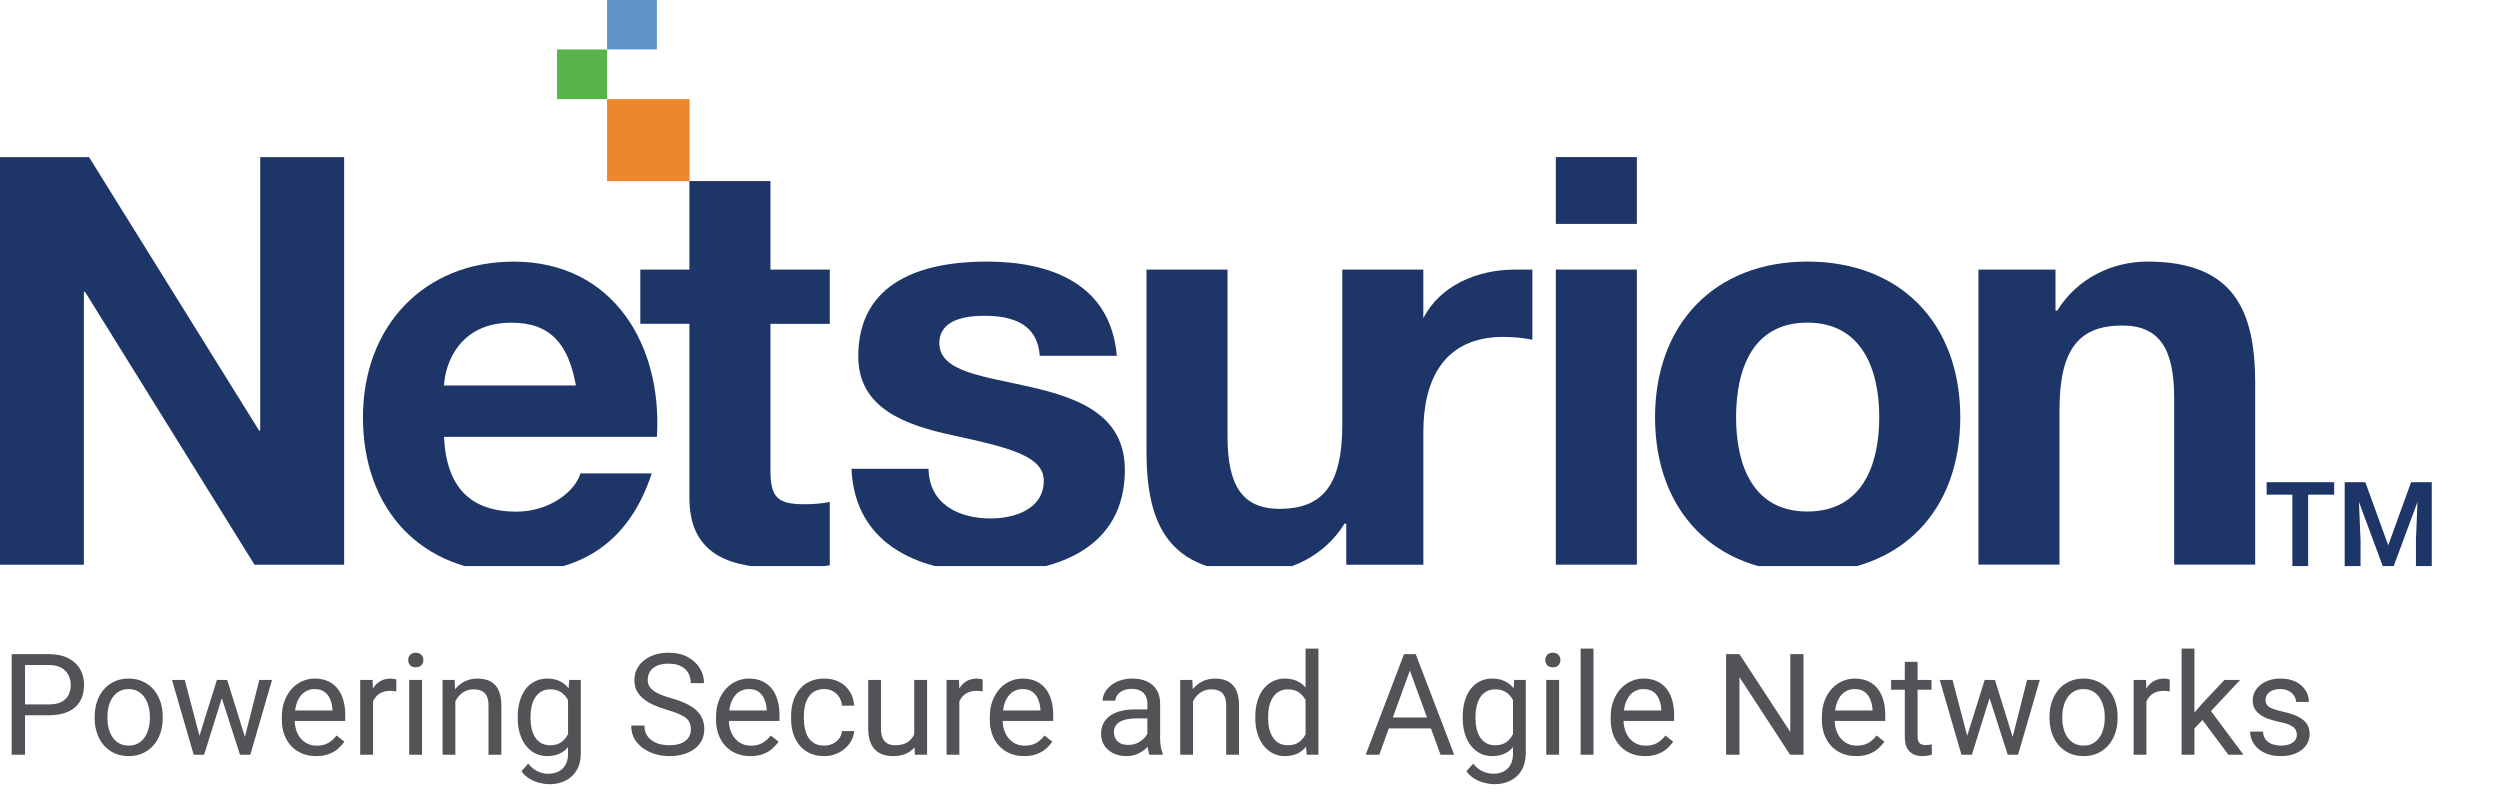 <?xml version="1.0" encoding="UTF-8"?>
<svg xmlns="http://www.w3.org/2000/svg" width="106" height="34" viewBox="0 0 106 34" fill="none">
  <g clip-path="url(#clip0_3795_15023)">
    <path d="M27.85 0H25.74V2.097H27.85V0Z" fill="#6193C6"></path>
    <path d="M29.238 4.202H25.74V7.679H29.238V4.202Z" fill="#EC872B"></path>
    <path d="M25.739 2.097H23.619V4.202H25.739V2.097Z" fill="#56B44A"></path>
    <path d="M0 6.663H3.775L10.986 18.256H11.033V6.663H14.591V23.944H10.791L3.605 12.374H3.556V23.944H0V6.663Z" fill="#1E3568"></path>
    <path d="M18.827 18.523C18.924 20.7 19.988 21.694 21.899 21.694C23.279 21.694 24.391 20.847 24.61 20.072H27.634C26.666 23.025 24.61 24.283 21.777 24.283C17.833 24.283 15.389 21.572 15.389 17.7C15.389 13.828 17.977 11.093 21.777 11.093C26.035 11.093 28.093 14.675 27.852 18.523H18.825H18.827ZM24.418 16.345C24.104 14.601 23.354 13.682 21.682 13.682C19.504 13.682 18.874 15.376 18.827 16.345H24.418Z" fill="#1E3568"></path>
    <path d="M32.667 11.432H35.183V13.732H32.667V19.928C32.667 21.089 32.958 21.38 34.119 21.38C34.483 21.38 34.822 21.355 35.183 21.283V23.969C34.603 24.066 33.853 24.089 33.175 24.089C31.07 24.089 29.231 23.605 29.231 21.112V13.729H27.15V11.43H29.231V7.678H32.667V11.43V11.432Z" fill="#1E3568"></path>
    <path d="M39.37 19.878C39.395 21.378 40.653 21.983 42.006 21.983C42.998 21.983 44.256 21.597 44.256 20.386C44.256 19.345 42.829 18.981 40.36 18.45C38.374 18.014 36.391 17.314 36.391 15.109C36.391 11.915 39.149 11.091 41.835 11.091C44.521 11.091 47.087 12.01 47.353 15.085H44.087C43.99 13.754 42.973 13.39 41.74 13.39C40.965 13.39 39.829 13.535 39.829 14.552C39.829 15.787 41.765 15.957 43.725 16.415C45.734 16.876 47.694 17.601 47.694 19.925C47.694 23.217 44.839 24.283 41.984 24.283C39.128 24.283 36.248 23.194 36.103 19.878H39.37Z" fill="#1E3568"></path>
    <path d="M64.223 11.432C62.648 11.432 61.053 12.099 60.349 13.496V11.432H56.913V17.992C56.913 20.533 56.113 21.574 54.25 21.574C52.653 21.574 52.047 20.558 52.047 18.5V11.432H48.611V19.128C48.611 22.225 49.531 24.283 53.186 24.283C54.638 24.283 56.138 23.605 57.01 22.202H57.082V23.944H60.351V18.304C60.351 16.101 61.223 14.285 63.739 14.285C64.151 14.285 64.659 14.333 64.973 14.407V11.43H64.223V11.432Z" fill="#1E3568"></path>
    <path d="M69.403 9.494H65.967V6.661H69.403V9.494ZM65.967 11.43H69.403V23.942H65.967V11.432V11.43Z" fill="#1E3568"></path>
    <path d="M76.632 11.091C80.575 11.091 83.116 13.704 83.116 17.696C83.116 21.688 80.577 24.277 76.632 24.277C72.688 24.277 70.174 21.663 70.174 17.696C70.174 13.729 72.713 11.091 76.632 11.091ZM76.632 21.688C78.98 21.688 79.68 19.68 79.68 17.696C79.68 15.713 78.978 13.68 76.632 13.68C74.287 13.68 73.61 15.688 73.61 17.696C73.61 19.704 74.312 21.688 76.632 21.688Z" fill="#1E3568"></path>
    <path d="M83.887 11.43H87.153V13.171H87.226C88.095 11.768 89.595 11.091 91.048 11.091C94.701 11.091 95.62 13.147 95.62 16.244V23.938H92.184V16.874C92.184 14.818 91.579 13.802 89.984 13.802C88.12 13.802 87.323 14.843 87.323 17.382V23.938H83.887V11.43Z" fill="#1E3568"></path>
    <path d="M97.865 20.445V24H97.196V20.445H97.865ZM98.969 20.445V20.975H96.105V20.445H98.969ZM99.709 20.445H100.29L101.261 23.121L102.23 20.445H102.814L101.493 24H101.027L99.709 20.445ZM99.415 20.445H99.984L100.087 22.904V24H99.415V20.445ZM102.536 20.445H103.107V24H102.436V22.904L102.536 20.445Z" fill="#1E3568"></path>
  </g>
  <path d="M2.068 30.327H0.929V29.867H2.068C2.289 29.867 2.468 29.832 2.604 29.762C2.741 29.691 2.841 29.594 2.903 29.469C2.968 29.344 3 29.201 3 29.041C3 28.895 2.968 28.757 2.903 28.628C2.841 28.499 2.741 28.395 2.604 28.317C2.468 28.237 2.289 28.197 2.068 28.197H1.061V32H0.495V27.734H2.068C2.391 27.734 2.663 27.79 2.886 27.901C3.108 28.013 3.277 28.167 3.393 28.364C3.508 28.56 3.565 28.783 3.565 29.035C3.565 29.309 3.508 29.542 3.393 29.735C3.277 29.929 3.108 30.076 2.886 30.178C2.663 30.277 2.391 30.327 2.068 30.327ZM4.014 30.45V30.383C4.014 30.154 4.047 29.942 4.113 29.747C4.18 29.55 4.275 29.379 4.4 29.234C4.525 29.088 4.677 28.975 4.854 28.895C5.032 28.812 5.231 28.771 5.452 28.771C5.675 28.771 5.875 28.812 6.053 28.895C6.232 28.975 6.385 29.088 6.51 29.234C6.637 29.379 6.733 29.55 6.8 29.747C6.866 29.942 6.899 30.154 6.899 30.383V30.45C6.899 30.679 6.866 30.891 6.8 31.086C6.733 31.281 6.637 31.452 6.51 31.599C6.385 31.743 6.233 31.856 6.056 31.939C5.88 32.019 5.681 32.059 5.458 32.059C5.235 32.059 5.035 32.019 4.857 31.939C4.68 31.856 4.527 31.743 4.4 31.599C4.275 31.452 4.18 31.281 4.113 31.086C4.047 30.891 4.014 30.679 4.014 30.45ZM4.556 30.383V30.45C4.556 30.608 4.574 30.758 4.611 30.898C4.648 31.037 4.704 31.16 4.778 31.268C4.854 31.375 4.949 31.46 5.062 31.523C5.176 31.583 5.308 31.613 5.458 31.613C5.606 31.613 5.736 31.583 5.848 31.523C5.961 31.46 6.055 31.375 6.129 31.268C6.203 31.16 6.259 31.037 6.296 30.898C6.335 30.758 6.354 30.608 6.354 30.45V30.383C6.354 30.227 6.335 30.079 6.296 29.94C6.259 29.8 6.202 29.676 6.126 29.568C6.052 29.459 5.958 29.373 5.845 29.311C5.733 29.248 5.603 29.217 5.452 29.217C5.304 29.217 5.173 29.248 5.06 29.311C4.948 29.373 4.854 29.459 4.778 29.568C4.704 29.676 4.648 29.8 4.611 29.94C4.574 30.079 4.556 30.227 4.556 30.383ZM8.382 31.438L9.196 28.83H9.554L9.483 29.349L8.654 32H8.306L8.382 31.438ZM7.834 28.83L8.528 31.467L8.578 32H8.212L7.292 28.83H7.834ZM10.333 31.446L10.995 28.83H11.534L10.614 32H10.251L10.333 31.446ZM9.633 28.83L10.43 31.394L10.521 32H10.175L9.322 29.343L9.252 28.83H9.633ZM13.406 32.059C13.185 32.059 12.985 32.022 12.806 31.947C12.628 31.871 12.475 31.765 12.346 31.628C12.219 31.491 12.121 31.329 12.053 31.142C11.984 30.954 11.95 30.749 11.95 30.526V30.403C11.95 30.145 11.988 29.916 12.065 29.715C12.141 29.512 12.244 29.34 12.375 29.199C12.506 29.059 12.654 28.952 12.82 28.88C12.986 28.808 13.158 28.771 13.336 28.771C13.562 28.771 13.758 28.811 13.922 28.889C14.088 28.967 14.224 29.076 14.329 29.217C14.435 29.355 14.513 29.52 14.563 29.709C14.614 29.896 14.64 30.102 14.64 30.324V30.567H12.273V30.125H14.098V30.084C14.09 29.943 14.06 29.807 14.01 29.674C13.961 29.541 13.883 29.432 13.775 29.346C13.668 29.26 13.521 29.217 13.336 29.217C13.213 29.217 13.1 29.243 12.996 29.296C12.893 29.347 12.804 29.423 12.729 29.524C12.655 29.626 12.598 29.75 12.557 29.896C12.516 30.043 12.495 30.212 12.495 30.403V30.526C12.495 30.677 12.516 30.818 12.557 30.951C12.6 31.082 12.661 31.197 12.741 31.297C12.823 31.396 12.922 31.475 13.037 31.531C13.154 31.588 13.287 31.616 13.435 31.616C13.627 31.616 13.789 31.577 13.922 31.499C14.055 31.421 14.171 31.316 14.271 31.186L14.599 31.446C14.53 31.55 14.443 31.648 14.338 31.742C14.232 31.836 14.102 31.912 13.948 31.971C13.796 32.029 13.615 32.059 13.406 32.059ZM15.815 29.328V32H15.273V28.83H15.8L15.815 29.328ZM16.805 28.812L16.802 29.316C16.757 29.307 16.714 29.301 16.673 29.299C16.634 29.295 16.589 29.293 16.538 29.293C16.413 29.293 16.303 29.312 16.207 29.352C16.111 29.391 16.03 29.445 15.964 29.516C15.898 29.586 15.845 29.67 15.806 29.768C15.769 29.863 15.744 29.969 15.732 30.084L15.58 30.172C15.58 29.98 15.599 29.801 15.636 29.633C15.675 29.465 15.734 29.316 15.815 29.188C15.895 29.057 15.996 28.955 16.119 28.883C16.244 28.809 16.393 28.771 16.564 28.771C16.604 28.771 16.648 28.776 16.699 28.786C16.75 28.794 16.785 28.803 16.805 28.812ZM17.895 28.83V32H17.35V28.83H17.895ZM17.309 27.989C17.309 27.901 17.335 27.827 17.388 27.767C17.442 27.706 17.523 27.676 17.628 27.676C17.731 27.676 17.811 27.706 17.865 27.767C17.922 27.827 17.95 27.901 17.95 27.989C17.95 28.073 17.922 28.145 17.865 28.206C17.811 28.265 17.731 28.294 17.628 28.294C17.523 28.294 17.442 28.265 17.388 28.206C17.335 28.145 17.309 28.073 17.309 27.989ZM19.307 29.507V32H18.765V28.83H19.277L19.307 29.507ZM19.178 30.295L18.952 30.286C18.954 30.069 18.986 29.869 19.049 29.686C19.111 29.5 19.199 29.339 19.312 29.202C19.426 29.065 19.561 28.96 19.717 28.886C19.875 28.81 20.05 28.771 20.241 28.771C20.398 28.771 20.538 28.793 20.663 28.836C20.788 28.877 20.895 28.943 20.982 29.035C21.072 29.127 21.141 29.246 21.188 29.393C21.234 29.537 21.258 29.714 21.258 29.923V32H20.713V29.917C20.713 29.751 20.689 29.618 20.64 29.519C20.591 29.417 20.52 29.344 20.426 29.299C20.332 29.252 20.217 29.229 20.08 29.229C19.945 29.229 19.822 29.257 19.711 29.314C19.602 29.37 19.507 29.448 19.427 29.548C19.349 29.648 19.287 29.762 19.242 29.891C19.199 30.018 19.178 30.152 19.178 30.295ZM24.135 28.83H24.627V31.933C24.627 32.212 24.57 32.45 24.457 32.648C24.344 32.845 24.186 32.994 23.982 33.096C23.781 33.199 23.549 33.251 23.285 33.251C23.176 33.251 23.047 33.233 22.898 33.198C22.752 33.165 22.607 33.107 22.465 33.025C22.324 32.945 22.206 32.837 22.11 32.7L22.395 32.378C22.527 32.538 22.666 32.649 22.811 32.712C22.957 32.774 23.102 32.806 23.244 32.806C23.416 32.806 23.564 32.773 23.689 32.709C23.814 32.645 23.911 32.549 23.98 32.422C24.05 32.297 24.085 32.143 24.085 31.959V29.527L24.135 28.83ZM21.952 30.45V30.389C21.952 30.146 21.98 29.927 22.037 29.73C22.096 29.53 22.179 29.359 22.286 29.217C22.395 29.074 22.527 28.965 22.682 28.889C22.836 28.811 23.01 28.771 23.203 28.771C23.402 28.771 23.576 28.807 23.725 28.877C23.875 28.945 24.002 29.046 24.105 29.179C24.211 29.31 24.294 29.468 24.355 29.653C24.415 29.839 24.457 30.049 24.48 30.283V30.553C24.459 30.785 24.417 30.994 24.355 31.18C24.294 31.365 24.211 31.523 24.105 31.654C24.002 31.785 23.875 31.886 23.725 31.956C23.574 32.024 23.398 32.059 23.197 32.059C23.008 32.059 22.836 32.019 22.682 31.939C22.529 31.858 22.398 31.746 22.289 31.602C22.18 31.457 22.096 31.287 22.037 31.092C21.98 30.895 21.952 30.681 21.952 30.45ZM22.494 30.389V30.45C22.494 30.608 22.51 30.757 22.541 30.895C22.574 31.034 22.624 31.156 22.69 31.262C22.759 31.367 22.846 31.45 22.951 31.511C23.057 31.569 23.183 31.599 23.329 31.599C23.509 31.599 23.657 31.561 23.774 31.484C23.892 31.408 23.984 31.308 24.053 31.183C24.123 31.058 24.178 30.922 24.217 30.775V30.069C24.195 29.962 24.162 29.858 24.117 29.759C24.074 29.657 24.018 29.567 23.947 29.489C23.879 29.409 23.794 29.346 23.692 29.299C23.591 29.252 23.472 29.229 23.335 29.229C23.186 29.229 23.059 29.26 22.951 29.322C22.846 29.383 22.759 29.467 22.69 29.574C22.624 29.68 22.574 29.803 22.541 29.943C22.51 30.082 22.494 30.23 22.494 30.389ZM29.294 30.922C29.294 30.822 29.278 30.734 29.247 30.658C29.218 30.58 29.165 30.51 29.089 30.447C29.015 30.385 28.911 30.325 28.778 30.269C28.648 30.212 28.481 30.154 28.28 30.096C28.069 30.033 27.879 29.964 27.709 29.888C27.539 29.81 27.394 29.721 27.273 29.621C27.151 29.521 27.059 29.407 26.994 29.278C26.93 29.149 26.898 29.002 26.898 28.836C26.898 28.67 26.932 28.517 27 28.376C27.068 28.235 27.166 28.113 27.293 28.01C27.422 27.904 27.575 27.822 27.753 27.764C27.931 27.705 28.129 27.676 28.348 27.676C28.668 27.676 28.939 27.737 29.162 27.86C29.387 27.981 29.558 28.141 29.675 28.338C29.792 28.533 29.851 28.742 29.851 28.965H29.288C29.288 28.805 29.254 28.663 29.186 28.54C29.117 28.415 29.014 28.317 28.875 28.247C28.736 28.175 28.561 28.139 28.348 28.139C28.146 28.139 27.98 28.169 27.85 28.23C27.719 28.29 27.621 28.372 27.557 28.476C27.494 28.579 27.463 28.697 27.463 28.83C27.463 28.92 27.481 29.002 27.519 29.076C27.558 29.148 27.617 29.216 27.697 29.278C27.779 29.341 27.883 29.398 28.008 29.451C28.135 29.504 28.286 29.555 28.462 29.604C28.704 29.672 28.913 29.748 29.089 29.832C29.265 29.916 29.409 30.011 29.523 30.116C29.638 30.22 29.723 30.338 29.777 30.471C29.834 30.602 29.862 30.75 29.862 30.916C29.862 31.09 29.827 31.247 29.757 31.388C29.686 31.528 29.586 31.648 29.455 31.748C29.324 31.848 29.167 31.925 28.983 31.98C28.802 32.032 28.599 32.059 28.374 32.059C28.177 32.059 27.982 32.031 27.791 31.977C27.602 31.922 27.429 31.84 27.273 31.73C27.118 31.621 26.994 31.486 26.9 31.326C26.809 31.164 26.763 30.977 26.763 30.764H27.325C27.325 30.91 27.354 31.036 27.41 31.142C27.467 31.245 27.544 31.331 27.642 31.399C27.741 31.468 27.854 31.519 27.979 31.552C28.105 31.583 28.237 31.599 28.374 31.599C28.571 31.599 28.738 31.571 28.875 31.517C29.012 31.462 29.115 31.384 29.186 31.282C29.258 31.181 29.294 31.061 29.294 30.922ZM31.816 32.059C31.596 32.059 31.395 32.022 31.216 31.947C31.038 31.871 30.885 31.765 30.756 31.628C30.629 31.491 30.531 31.329 30.463 31.142C30.395 30.954 30.36 30.749 30.36 30.526V30.403C30.36 30.145 30.398 29.916 30.475 29.715C30.551 29.512 30.654 29.34 30.785 29.199C30.916 29.059 31.064 28.952 31.23 28.88C31.396 28.808 31.568 28.771 31.746 28.771C31.973 28.771 32.168 28.811 32.332 28.889C32.498 28.967 32.634 29.076 32.739 29.217C32.845 29.355 32.923 29.52 32.974 29.709C33.024 29.896 33.05 30.102 33.05 30.324V30.567H30.683V30.125H32.508V30.084C32.5 29.943 32.471 29.807 32.42 29.674C32.371 29.541 32.293 29.432 32.185 29.346C32.078 29.26 31.932 29.217 31.746 29.217C31.623 29.217 31.51 29.243 31.406 29.296C31.303 29.347 31.214 29.423 31.14 29.524C31.065 29.626 31.008 29.75 30.967 29.896C30.926 30.043 30.905 30.212 30.905 30.403V30.526C30.905 30.677 30.926 30.818 30.967 30.951C31.01 31.082 31.071 31.197 31.151 31.297C31.233 31.396 31.332 31.475 31.447 31.531C31.564 31.588 31.697 31.616 31.846 31.616C32.037 31.616 32.199 31.577 32.332 31.499C32.465 31.421 32.581 31.316 32.681 31.186L33.009 31.446C32.94 31.55 32.853 31.648 32.748 31.742C32.643 31.836 32.513 31.912 32.358 31.971C32.206 32.029 32.025 32.059 31.816 32.059ZM34.951 31.613C35.08 31.613 35.199 31.587 35.309 31.534C35.418 31.481 35.508 31.409 35.578 31.317C35.648 31.224 35.688 31.117 35.698 30.998H36.214C36.204 31.186 36.141 31.36 36.023 31.523C35.908 31.683 35.757 31.812 35.569 31.912C35.382 32.01 35.176 32.059 34.951 32.059C34.713 32.059 34.505 32.017 34.327 31.933C34.151 31.849 34.005 31.733 33.888 31.587C33.773 31.44 33.685 31.273 33.627 31.083C33.57 30.892 33.542 30.689 33.542 30.477V30.354C33.542 30.141 33.57 29.939 33.627 29.75C33.685 29.559 33.773 29.39 33.888 29.243C34.005 29.097 34.151 28.981 34.327 28.898C34.505 28.814 34.713 28.771 34.951 28.771C35.199 28.771 35.416 28.822 35.602 28.924C35.787 29.023 35.933 29.16 36.038 29.334C36.145 29.506 36.204 29.701 36.214 29.92H35.698C35.688 29.789 35.651 29.671 35.587 29.565C35.524 29.46 35.438 29.376 35.329 29.314C35.222 29.249 35.096 29.217 34.951 29.217C34.785 29.217 34.645 29.25 34.532 29.316C34.421 29.381 34.332 29.469 34.266 29.58C34.201 29.689 34.154 29.811 34.125 29.946C34.098 30.079 34.084 30.215 34.084 30.354V30.477C34.084 30.615 34.098 30.752 34.125 30.887C34.152 31.021 34.198 31.144 34.263 31.253C34.329 31.362 34.418 31.45 34.529 31.517C34.643 31.581 34.783 31.613 34.951 31.613ZM38.763 31.268V28.83H39.308V32H38.789L38.763 31.268ZM38.865 30.6L39.091 30.594C39.091 30.805 39.068 31 39.023 31.18C38.98 31.357 38.91 31.512 38.812 31.643C38.715 31.773 38.587 31.876 38.429 31.95C38.27 32.023 38.078 32.059 37.852 32.059C37.697 32.059 37.556 32.036 37.427 31.991C37.3 31.946 37.19 31.877 37.099 31.783C37.007 31.689 36.935 31.567 36.885 31.417C36.836 31.267 36.812 31.086 36.812 30.875V28.83H37.353V30.881C37.353 31.023 37.369 31.142 37.4 31.235C37.434 31.327 37.477 31.4 37.532 31.455C37.589 31.508 37.651 31.545 37.72 31.566C37.79 31.588 37.862 31.599 37.937 31.599C38.167 31.599 38.35 31.555 38.484 31.467C38.619 31.377 38.716 31.257 38.774 31.106C38.835 30.954 38.865 30.785 38.865 30.6ZM40.676 29.328V32H40.134V28.83H40.661L40.676 29.328ZM41.666 28.812L41.663 29.316C41.618 29.307 41.575 29.301 41.534 29.299C41.495 29.295 41.45 29.293 41.399 29.293C41.274 29.293 41.164 29.312 41.068 29.352C40.973 29.391 40.892 29.445 40.825 29.516C40.759 29.586 40.706 29.67 40.667 29.768C40.63 29.863 40.605 29.969 40.594 30.084L40.441 30.172C40.441 29.98 40.46 29.801 40.497 29.633C40.536 29.465 40.596 29.316 40.676 29.188C40.756 29.057 40.857 28.955 40.98 28.883C41.105 28.809 41.254 28.771 41.426 28.771C41.465 28.771 41.51 28.776 41.56 28.786C41.611 28.794 41.647 28.803 41.666 28.812ZM43.424 32.059C43.203 32.059 43.003 32.022 42.823 31.947C42.645 31.871 42.492 31.765 42.363 31.628C42.236 31.491 42.139 31.329 42.07 31.142C42.002 30.954 41.968 30.749 41.968 30.526V30.403C41.968 30.145 42.006 29.916 42.082 29.715C42.158 29.512 42.262 29.34 42.393 29.199C42.523 29.059 42.672 28.952 42.838 28.88C43.004 28.808 43.176 28.771 43.353 28.771C43.58 28.771 43.775 28.811 43.94 28.889C44.105 28.967 44.241 29.076 44.347 29.217C44.452 29.355 44.53 29.52 44.581 29.709C44.632 29.896 44.657 30.102 44.657 30.324V30.567H42.29V30.125H44.115V30.084C44.107 29.943 44.078 29.807 44.027 29.674C43.978 29.541 43.9 29.432 43.793 29.346C43.685 29.26 43.539 29.217 43.353 29.217C43.23 29.217 43.117 29.243 43.014 29.296C42.91 29.347 42.821 29.423 42.747 29.524C42.673 29.626 42.615 29.75 42.574 29.896C42.533 30.043 42.513 30.212 42.513 30.403V30.526C42.513 30.677 42.533 30.818 42.574 30.951C42.617 31.082 42.679 31.197 42.759 31.297C42.841 31.396 42.94 31.475 43.055 31.531C43.172 31.588 43.305 31.616 43.453 31.616C43.645 31.616 43.807 31.577 43.94 31.499C44.072 31.421 44.188 31.316 44.288 31.186L44.616 31.446C44.548 31.55 44.461 31.648 44.355 31.742C44.25 31.836 44.12 31.912 43.966 31.971C43.813 32.029 43.633 32.059 43.424 32.059ZM48.648 31.458V29.826C48.648 29.701 48.622 29.593 48.571 29.501C48.523 29.407 48.448 29.335 48.349 29.284C48.249 29.233 48.126 29.208 47.98 29.208C47.843 29.208 47.723 29.231 47.619 29.278C47.518 29.325 47.438 29.387 47.379 29.463C47.322 29.539 47.294 29.621 47.294 29.709H46.752C46.752 29.596 46.781 29.483 46.84 29.372C46.898 29.261 46.982 29.16 47.092 29.07C47.203 28.979 47.336 28.906 47.49 28.854C47.647 28.799 47.82 28.771 48.012 28.771C48.242 28.771 48.445 28.811 48.621 28.889C48.799 28.967 48.938 29.085 49.037 29.243C49.139 29.399 49.19 29.596 49.19 29.832V31.309C49.19 31.414 49.198 31.526 49.216 31.645C49.235 31.765 49.264 31.867 49.301 31.953V32H48.735C48.708 31.938 48.687 31.855 48.671 31.751C48.655 31.645 48.648 31.548 48.648 31.458ZM48.741 30.078L48.747 30.459H48.199C48.045 30.459 47.907 30.472 47.786 30.497C47.665 30.52 47.563 30.557 47.481 30.605C47.399 30.654 47.337 30.716 47.294 30.79C47.251 30.862 47.23 30.947 47.23 31.045C47.23 31.145 47.252 31.235 47.297 31.317C47.342 31.399 47.409 31.465 47.499 31.514C47.591 31.561 47.703 31.584 47.836 31.584C48.002 31.584 48.148 31.549 48.275 31.479C48.402 31.408 48.503 31.322 48.577 31.221C48.653 31.119 48.694 31.02 48.7 30.925L48.932 31.186C48.918 31.268 48.881 31.358 48.82 31.458C48.76 31.558 48.679 31.653 48.577 31.745C48.477 31.835 48.358 31.91 48.22 31.971C48.083 32.029 47.929 32.059 47.757 32.059C47.542 32.059 47.353 32.017 47.191 31.933C47.031 31.849 46.906 31.736 46.816 31.596C46.728 31.453 46.685 31.294 46.685 31.118C46.685 30.948 46.718 30.799 46.784 30.67C46.851 30.539 46.946 30.431 47.071 30.345C47.196 30.257 47.347 30.19 47.523 30.145C47.698 30.101 47.895 30.078 48.111 30.078H48.741ZM50.584 29.507V32H50.042V28.83H50.555L50.584 29.507ZM50.455 30.295L50.23 30.286C50.231 30.069 50.264 29.869 50.326 29.686C50.389 29.5 50.477 29.339 50.59 29.202C50.703 29.065 50.838 28.96 50.994 28.886C51.152 28.81 51.327 28.771 51.519 28.771C51.675 28.771 51.815 28.793 51.94 28.836C52.065 28.877 52.172 28.943 52.26 29.035C52.35 29.127 52.418 29.246 52.465 29.393C52.512 29.537 52.535 29.714 52.535 29.923V32H51.99V29.917C51.99 29.751 51.966 29.618 51.917 29.519C51.868 29.417 51.797 29.344 51.703 29.299C51.609 29.252 51.494 29.229 51.357 29.229C51.223 29.229 51.1 29.257 50.988 29.314C50.879 29.37 50.784 29.448 50.704 29.548C50.626 29.648 50.565 29.762 50.52 29.891C50.477 30.018 50.455 30.152 50.455 30.295ZM55.356 31.385V27.5H55.901V32H55.403L55.356 31.385ZM53.224 30.45V30.389C53.224 30.146 53.253 29.927 53.312 29.73C53.372 29.53 53.457 29.359 53.566 29.217C53.678 29.074 53.81 28.965 53.962 28.889C54.116 28.811 54.288 28.771 54.477 28.771C54.677 28.771 54.851 28.807 54.999 28.877C55.149 28.945 55.276 29.046 55.38 29.179C55.485 29.31 55.568 29.468 55.629 29.653C55.69 29.839 55.731 30.049 55.755 30.283V30.553C55.733 30.785 55.691 30.994 55.629 31.18C55.568 31.365 55.485 31.523 55.38 31.654C55.276 31.785 55.149 31.886 54.999 31.956C54.849 32.024 54.673 32.059 54.472 32.059C54.286 32.059 54.116 32.019 53.962 31.939C53.81 31.858 53.678 31.746 53.566 31.602C53.457 31.457 53.372 31.287 53.312 31.092C53.253 30.895 53.224 30.681 53.224 30.45ZM53.769 30.389V30.45C53.769 30.608 53.784 30.757 53.815 30.895C53.849 31.034 53.899 31.156 53.968 31.262C54.036 31.367 54.123 31.45 54.228 31.511C54.334 31.569 54.46 31.599 54.606 31.599C54.786 31.599 54.934 31.561 55.049 31.484C55.166 31.408 55.26 31.308 55.33 31.183C55.4 31.058 55.455 30.922 55.494 30.775V30.069C55.471 29.962 55.437 29.858 55.392 29.759C55.349 29.657 55.292 29.567 55.222 29.489C55.153 29.409 55.068 29.346 54.967 29.299C54.867 29.252 54.749 29.229 54.612 29.229C54.464 29.229 54.336 29.26 54.228 29.322C54.123 29.383 54.036 29.467 53.968 29.574C53.899 29.68 53.849 29.803 53.815 29.943C53.784 30.082 53.769 30.23 53.769 30.389ZM59.895 28.112L58.482 32H57.905L59.531 27.734H59.903L59.895 28.112ZM61.078 32L59.663 28.112L59.654 27.734H60.026L61.658 32H61.078ZM61.005 30.421V30.884H58.608V30.421H61.005ZM64.201 28.83H64.693V31.933C64.693 32.212 64.637 32.45 64.523 32.648C64.41 32.845 64.252 32.994 64.049 33.096C63.848 33.199 63.615 33.251 63.352 33.251C63.242 33.251 63.113 33.233 62.965 33.198C62.818 33.165 62.674 33.107 62.531 33.025C62.391 32.945 62.273 32.837 62.177 32.7L62.461 32.378C62.594 32.538 62.732 32.649 62.877 32.712C63.023 32.774 63.168 32.806 63.31 32.806C63.482 32.806 63.631 32.773 63.756 32.709C63.881 32.645 63.977 32.549 64.046 32.422C64.116 32.297 64.151 32.143 64.151 31.959V29.527L64.201 28.83ZM62.019 30.45V30.389C62.019 30.146 62.047 29.927 62.103 29.73C62.162 29.53 62.245 29.359 62.352 29.217C62.462 29.074 62.594 28.965 62.748 28.889C62.902 28.811 63.076 28.771 63.27 28.771C63.469 28.771 63.643 28.807 63.791 28.877C63.941 28.945 64.068 29.046 64.172 29.179C64.277 29.31 64.36 29.468 64.421 29.653C64.481 29.839 64.523 30.049 64.547 30.283V30.553C64.525 30.785 64.483 30.994 64.421 31.18C64.36 31.365 64.277 31.523 64.172 31.654C64.068 31.785 63.941 31.886 63.791 31.956C63.641 32.024 63.465 32.059 63.264 32.059C63.074 32.059 62.902 32.019 62.748 31.939C62.596 31.858 62.465 31.746 62.355 31.602C62.246 31.457 62.162 31.287 62.103 31.092C62.047 30.895 62.019 30.681 62.019 30.45ZM62.56 30.389V30.45C62.56 30.608 62.576 30.757 62.607 30.895C62.641 31.034 62.69 31.156 62.757 31.262C62.825 31.367 62.912 31.45 63.018 31.511C63.123 31.569 63.249 31.599 63.395 31.599C63.575 31.599 63.724 31.561 63.841 31.484C63.958 31.408 64.051 31.308 64.119 31.183C64.189 31.058 64.244 30.922 64.283 30.775V30.069C64.262 29.962 64.228 29.858 64.184 29.759C64.141 29.657 64.084 29.567 64.014 29.489C63.945 29.409 63.86 29.346 63.759 29.299C63.657 29.252 63.538 29.229 63.401 29.229C63.253 29.229 63.125 29.26 63.018 29.322C62.912 29.383 62.825 29.467 62.757 29.574C62.69 29.68 62.641 29.803 62.607 29.943C62.576 30.082 62.56 30.23 62.56 30.389ZM66.106 28.83V32H65.561V28.83H66.106ZM65.519 27.989C65.519 27.901 65.546 27.827 65.599 27.767C65.653 27.706 65.733 27.676 65.839 27.676C65.942 27.676 66.022 27.706 66.076 27.767C66.133 27.827 66.161 27.901 66.161 27.989C66.161 28.073 66.133 28.145 66.076 28.206C66.022 28.265 65.942 28.294 65.839 28.294C65.733 28.294 65.653 28.265 65.599 28.206C65.546 28.145 65.519 28.073 65.519 27.989ZM67.564 27.5V32H67.019V27.5H67.564ZM69.75 32.059C69.529 32.059 69.329 32.022 69.149 31.947C68.972 31.871 68.818 31.765 68.689 31.628C68.562 31.491 68.465 31.329 68.397 31.142C68.328 30.954 68.294 30.749 68.294 30.526V30.403C68.294 30.145 68.332 29.916 68.408 29.715C68.484 29.512 68.588 29.34 68.719 29.199C68.85 29.059 68.998 28.952 69.164 28.88C69.33 28.808 69.502 28.771 69.68 28.771C69.906 28.771 70.102 28.811 70.266 28.889C70.432 28.967 70.567 29.076 70.673 29.217C70.778 29.355 70.856 29.52 70.907 29.709C70.958 29.896 70.983 30.102 70.983 30.324V30.567H68.616V30.125H70.441V30.084C70.434 29.943 70.404 29.807 70.353 29.674C70.305 29.541 70.227 29.432 70.119 29.346C70.012 29.26 69.865 29.217 69.68 29.217C69.557 29.217 69.443 29.243 69.34 29.296C69.236 29.347 69.147 29.423 69.073 29.524C68.999 29.626 68.941 29.75 68.9 29.896C68.859 30.043 68.839 30.212 68.839 30.403V30.526C68.839 30.677 68.859 30.818 68.9 30.951C68.943 31.082 69.005 31.197 69.085 31.297C69.167 31.396 69.266 31.475 69.381 31.531C69.498 31.588 69.631 31.616 69.779 31.616C69.971 31.616 70.133 31.577 70.266 31.499C70.398 31.421 70.515 31.316 70.614 31.186L70.942 31.446C70.874 31.55 70.787 31.648 70.682 31.742C70.576 31.836 70.446 31.912 70.292 31.971C70.14 32.029 69.959 32.059 69.75 32.059ZM76.468 27.734V32H75.899L73.752 28.71V32H73.186V27.734H73.752L75.908 31.033V27.734H76.468ZM78.703 32.059C78.482 32.059 78.282 32.022 78.103 31.947C77.925 31.871 77.772 31.765 77.643 31.628C77.516 31.491 77.418 31.329 77.35 31.142C77.281 30.954 77.247 30.749 77.247 30.526V30.403C77.247 30.145 77.285 29.916 77.361 29.715C77.438 29.512 77.541 29.34 77.672 29.199C77.803 29.059 77.951 28.952 78.117 28.88C78.283 28.808 78.455 28.771 78.633 28.771C78.859 28.771 79.055 28.811 79.219 28.889C79.385 28.967 79.52 29.076 79.626 29.217C79.731 29.355 79.81 29.52 79.86 29.709C79.911 29.896 79.936 30.102 79.936 30.324V30.567H77.569V30.125H79.394V30.084C79.387 29.943 79.357 29.807 79.307 29.674C79.258 29.541 79.18 29.432 79.072 29.346C78.965 29.26 78.818 29.217 78.633 29.217C78.51 29.217 78.397 29.243 78.293 29.296C78.189 29.347 78.101 29.423 78.026 29.524C77.952 29.626 77.894 29.75 77.853 29.896C77.812 30.043 77.792 30.212 77.792 30.403V30.526C77.792 30.677 77.812 30.818 77.853 30.951C77.897 31.082 77.958 31.197 78.038 31.297C78.12 31.396 78.219 31.475 78.334 31.531C78.451 31.588 78.584 31.616 78.732 31.616C78.924 31.616 79.086 31.577 79.219 31.499C79.352 31.421 79.468 31.316 79.567 31.186L79.895 31.446C79.827 31.55 79.74 31.648 79.635 31.742C79.529 31.836 79.399 31.912 79.245 31.971C79.093 32.029 78.912 32.059 78.703 32.059ZM81.897 28.83V29.246H80.183V28.83H81.897ZM80.763 28.06H81.305V31.215C81.305 31.322 81.321 31.403 81.355 31.458C81.388 31.513 81.431 31.549 81.483 31.566C81.536 31.584 81.593 31.593 81.653 31.593C81.698 31.593 81.745 31.589 81.794 31.581C81.845 31.571 81.883 31.564 81.908 31.558L81.911 32C81.868 32.014 81.811 32.026 81.741 32.038C81.673 32.052 81.59 32.059 81.492 32.059C81.359 32.059 81.237 32.032 81.126 31.98C81.015 31.927 80.926 31.839 80.859 31.716C80.795 31.591 80.763 31.423 80.763 31.212V28.06ZM83.335 31.438L84.149 28.83H84.507L84.436 29.349L83.607 32H83.259L83.335 31.438ZM82.787 28.83L83.481 31.467L83.531 32H83.165L82.245 28.83H82.787ZM85.286 31.446L85.948 28.83H86.487L85.567 32H85.204L85.286 31.446ZM84.586 28.83L85.383 31.394L85.474 32H85.128L84.275 29.343L84.205 28.83H84.586ZM86.9 30.45V30.383C86.9 30.154 86.934 29.942 87 29.747C87.066 29.55 87.162 29.379 87.287 29.234C87.412 29.088 87.564 28.975 87.741 28.895C87.919 28.812 88.118 28.771 88.339 28.771C88.561 28.771 88.762 28.812 88.939 28.895C89.119 28.975 89.272 29.088 89.397 29.234C89.523 29.379 89.62 29.55 89.686 29.747C89.753 29.942 89.786 30.154 89.786 30.383V30.45C89.786 30.679 89.753 30.891 89.686 31.086C89.62 31.281 89.523 31.452 89.397 31.599C89.272 31.743 89.12 31.856 88.942 31.939C88.767 32.019 88.567 32.059 88.345 32.059C88.122 32.059 87.922 32.019 87.744 31.939C87.566 31.856 87.414 31.743 87.287 31.599C87.162 31.452 87.066 31.281 87 31.086C86.934 30.891 86.9 30.679 86.9 30.45ZM87.442 30.383V30.45C87.442 30.608 87.461 30.758 87.498 30.898C87.535 31.037 87.591 31.16 87.665 31.268C87.741 31.375 87.836 31.46 87.949 31.523C88.062 31.583 88.194 31.613 88.345 31.613C88.493 31.613 88.623 31.583 88.734 31.523C88.848 31.46 88.941 31.375 89.016 31.268C89.09 31.16 89.145 31.037 89.183 30.898C89.222 30.758 89.241 30.608 89.241 30.45V30.383C89.241 30.227 89.222 30.079 89.183 29.94C89.145 29.8 89.089 29.676 89.013 29.568C88.939 29.459 88.845 29.373 88.731 29.311C88.62 29.248 88.489 29.217 88.339 29.217C88.19 29.217 88.06 29.248 87.946 29.311C87.835 29.373 87.741 29.459 87.665 29.568C87.591 29.676 87.535 29.8 87.498 29.94C87.461 30.079 87.442 30.227 87.442 30.383ZM91.008 29.328V32H90.466V28.83H90.993L91.008 29.328ZM91.998 28.812L91.995 29.316C91.95 29.307 91.907 29.301 91.866 29.299C91.827 29.295 91.782 29.293 91.731 29.293C91.606 29.293 91.496 29.312 91.4 29.352C91.305 29.391 91.224 29.445 91.157 29.516C91.091 29.586 91.038 29.67 90.999 29.768C90.962 29.863 90.938 29.969 90.926 30.084L90.773 30.172C90.773 29.98 90.792 29.801 90.829 29.633C90.868 29.465 90.928 29.316 91.008 29.188C91.088 29.057 91.189 28.955 91.312 28.883C91.438 28.809 91.586 28.771 91.758 28.771C91.797 28.771 91.842 28.776 91.893 28.786C91.943 28.794 91.978 28.803 91.998 28.812ZM93.044 27.5V32H92.499V27.5H93.044ZM94.981 28.83L93.598 30.31L92.824 31.112L92.78 30.535L93.334 29.873L94.318 28.83H94.981ZM94.485 32L93.355 30.488L93.636 30.005L95.124 32H94.485ZM97.386 31.159C97.386 31.081 97.368 31.009 97.333 30.942C97.3 30.874 97.231 30.812 97.125 30.758C97.022 30.701 96.865 30.652 96.656 30.611C96.481 30.574 96.321 30.53 96.179 30.48C96.038 30.429 95.918 30.367 95.818 30.295C95.721 30.223 95.645 30.138 95.593 30.04C95.54 29.942 95.514 29.828 95.514 29.697C95.514 29.572 95.541 29.454 95.596 29.343C95.652 29.231 95.731 29.133 95.833 29.047C95.936 28.961 96.061 28.894 96.205 28.845C96.35 28.796 96.511 28.771 96.689 28.771C96.942 28.771 97.159 28.816 97.339 28.906C97.519 28.996 97.656 29.116 97.752 29.267C97.848 29.415 97.895 29.58 97.895 29.762H97.353C97.353 29.674 97.327 29.589 97.274 29.507C97.224 29.423 97.148 29.354 97.049 29.299C96.951 29.244 96.831 29.217 96.689 29.217C96.538 29.217 96.416 29.24 96.322 29.287C96.231 29.332 96.163 29.39 96.12 29.46C96.079 29.53 96.059 29.605 96.059 29.683C96.059 29.741 96.068 29.794 96.088 29.841C96.109 29.886 96.147 29.928 96.199 29.967C96.252 30.004 96.326 30.039 96.422 30.072C96.518 30.105 96.64 30.139 96.788 30.172C97.048 30.23 97.262 30.301 97.43 30.383C97.598 30.465 97.723 30.565 97.805 30.685C97.887 30.804 97.928 30.948 97.928 31.118C97.928 31.257 97.898 31.384 97.84 31.499C97.783 31.614 97.7 31.714 97.591 31.798C97.483 31.88 97.355 31.944 97.204 31.991C97.056 32.036 96.889 32.059 96.703 32.059C96.424 32.059 96.188 32.009 95.994 31.909C95.801 31.81 95.654 31.681 95.555 31.523C95.455 31.364 95.405 31.197 95.405 31.021H95.95C95.958 31.17 96.001 31.288 96.079 31.376C96.157 31.462 96.253 31.523 96.366 31.561C96.48 31.596 96.592 31.613 96.703 31.613C96.852 31.613 96.976 31.594 97.075 31.555C97.177 31.516 97.254 31.462 97.307 31.394C97.359 31.325 97.386 31.247 97.386 31.159Z" fill="#535357"></path>
  <defs>
    <clipPath id="clip0_3795_15023">
      <rect width="106" height="24" fill="white"></rect>
    </clipPath>
  </defs>
</svg>
